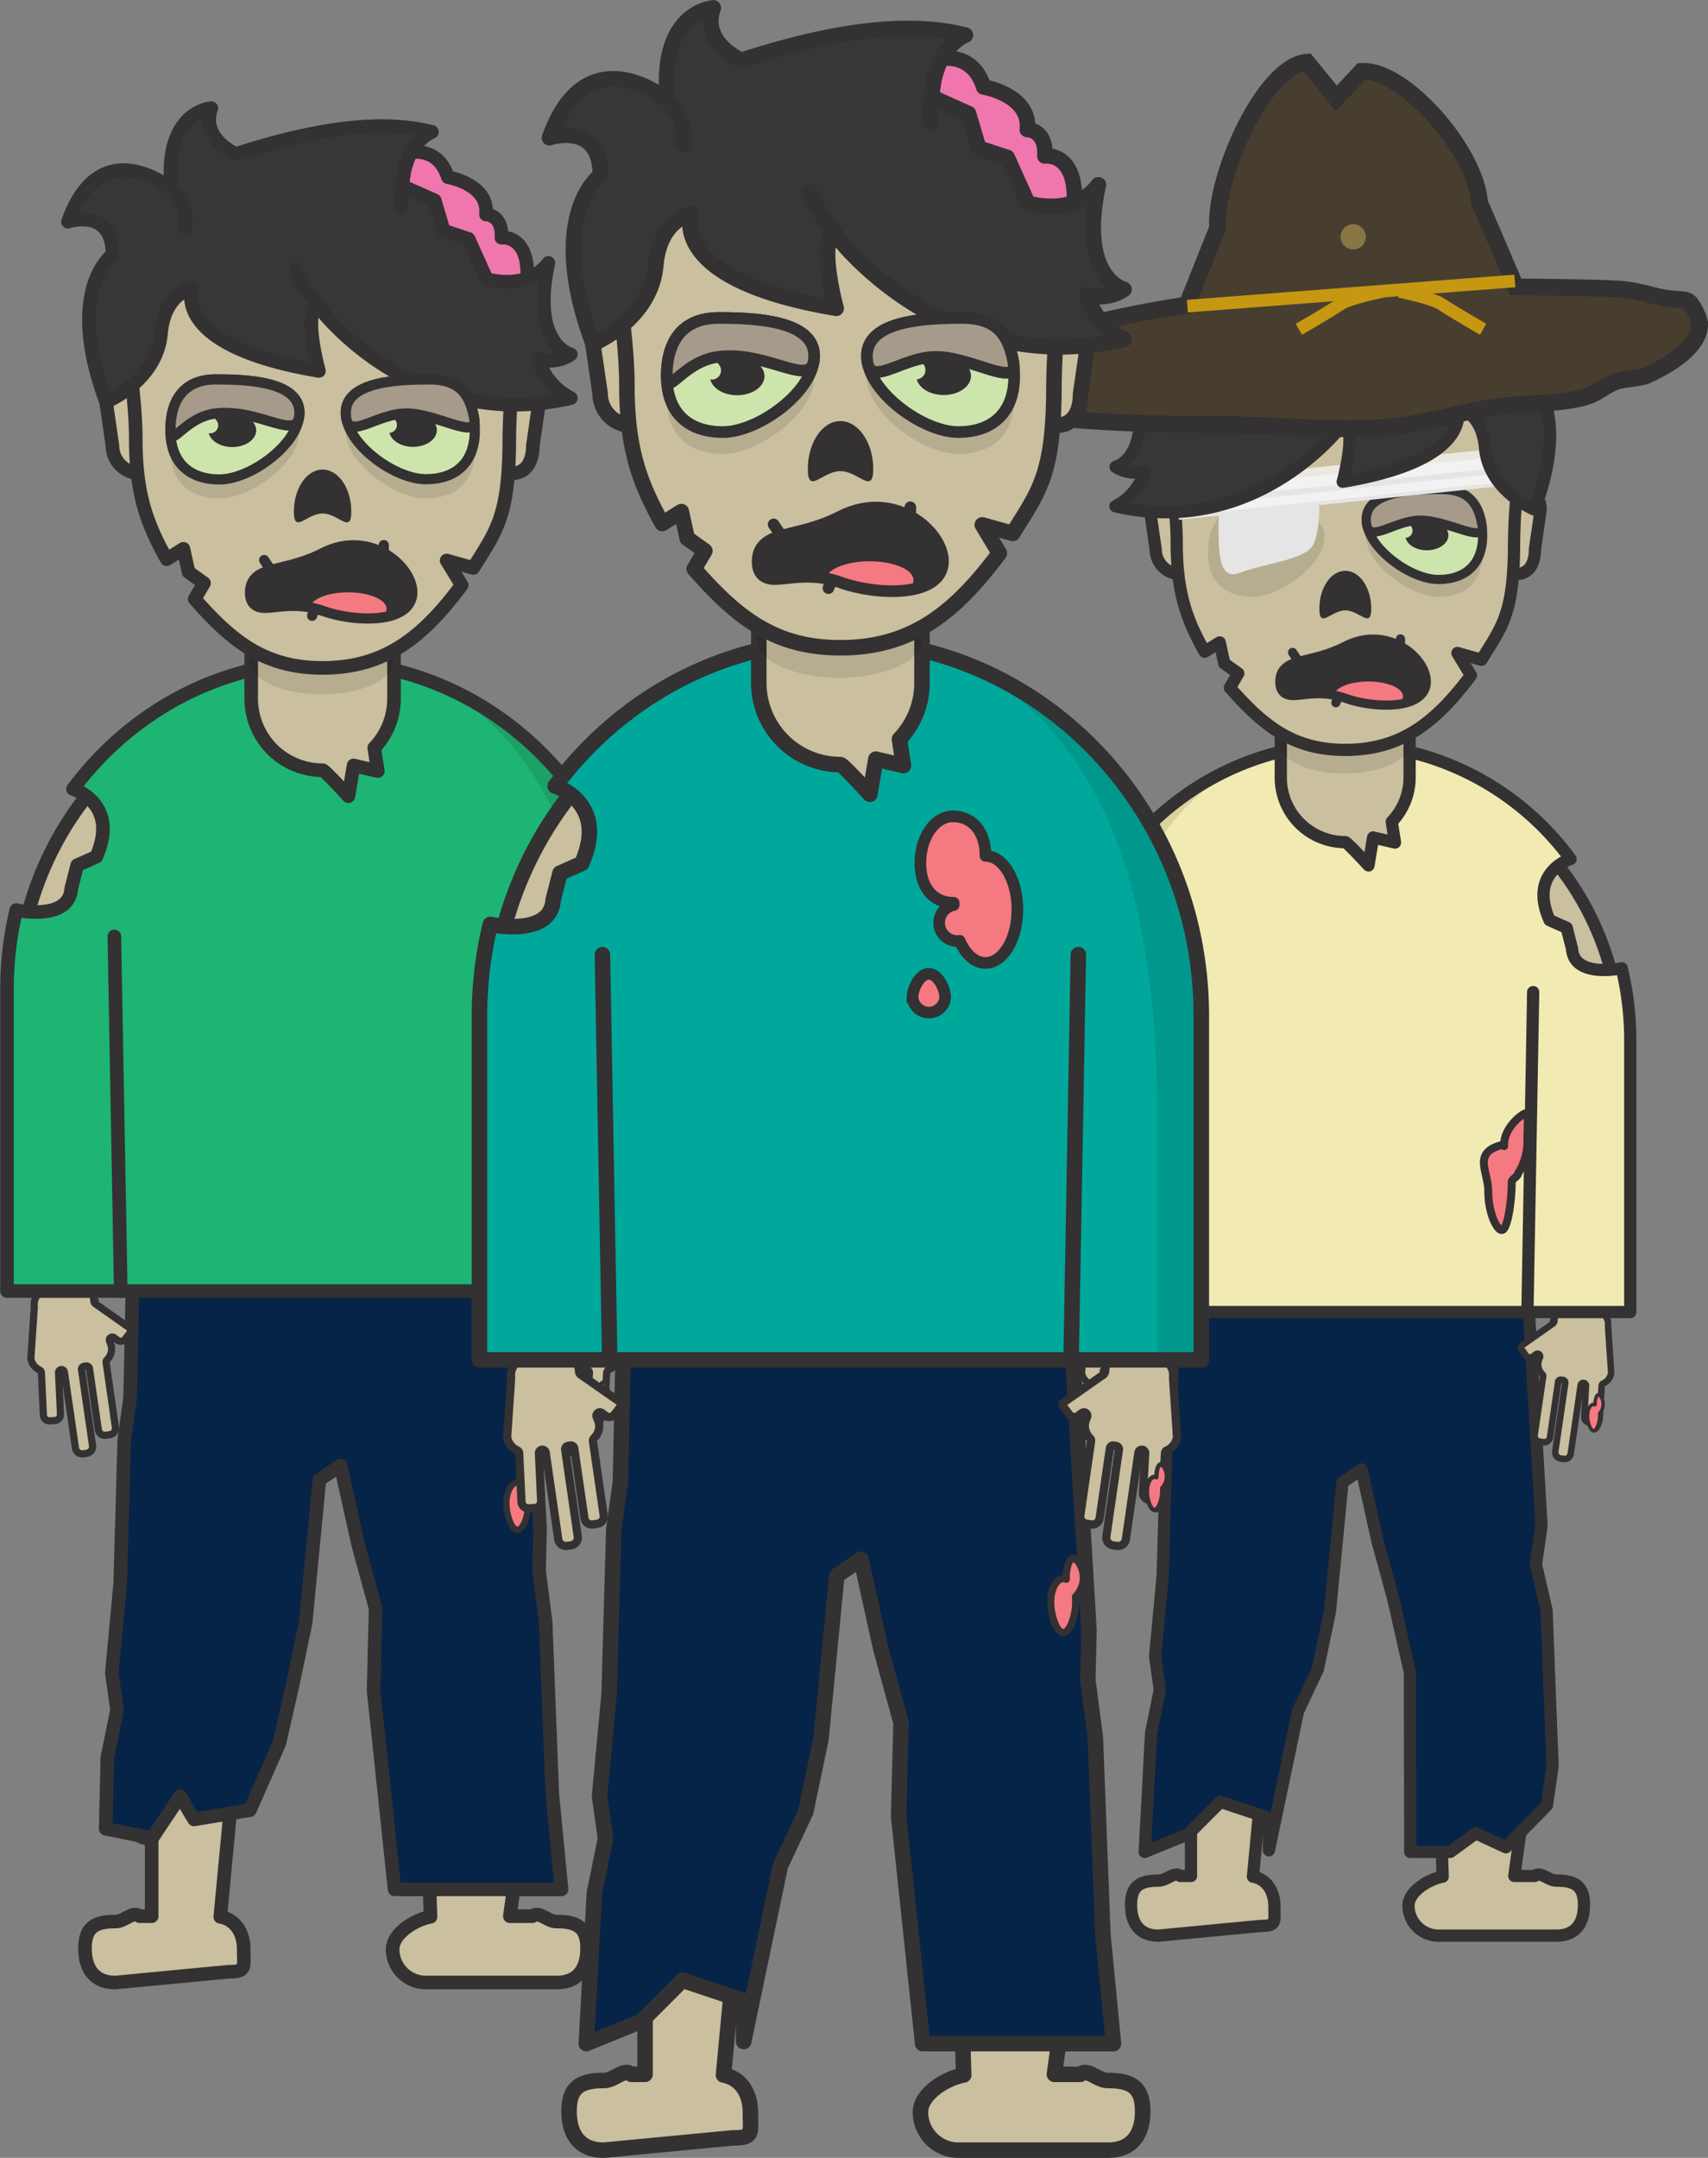 <svg xmlns="http://www.w3.org/2000/svg" xmlns:xlink="http://www.w3.org/1999/xlink" viewBox="0 0 367.13 463.58"><rect x="0" y="0" width="367.13" height="463.58" fill="#808080" stroke="none"/><defs><style>.cls-1,.cls-13,.cls-19,.cls-20,.cls-31,.cls-32,.cls-36,.cls-38,.cls-39,.cls-50,.cls-56,.cls-57,.cls-61,.cls-65,.cls-66,.cls-7,.cls-8{fill:none;}.cls-2{isolation:isolate;}.cls-10,.cls-14,.cls-27,.cls-3,.cls-30,.cls-34,.cls-52,.cls-55,.cls-59,.cls-6{fill:#cabf9e;}.cls-10,.cls-13,.cls-16,.cls-17,.cls-19,.cls-20,.cls-21,.cls-24,.cls-25,.cls-26,.cls-27,.cls-28,.cls-29,.cls-3,.cls-30,.cls-32,.cls-33,.cls-34,.cls-36,.cls-37,.cls-38,.cls-39,.cls-4,.cls-40,.cls-42,.cls-46,.cls-47,.cls-48,.cls-49,.cls-5,.cls-52,.cls-53,.cls-54,.cls-55,.cls-57,.cls-58,.cls-59,.cls-6,.cls-61,.cls-62,.cls-63,.cls-64,.cls-65,.cls-66,.cls-67,.cls-69,.cls-70,.cls-71,.cls-72,.cls-8,.cls-9{stroke:#333132;}.cls-17,.cls-19,.cls-20,.cls-25,.cls-26,.cls-27,.cls-28,.cls-3,.cls-30,.cls-31,.cls-32,.cls-33,.cls-38,.cls-39,.cls-4,.cls-46,.cls-47,.cls-48,.cls-52,.cls-53,.cls-55,.cls-56,.cls-57,.cls-58,.cls-6,.cls-62,.cls-64,.cls-65,.cls-66,.cls-7,.cls-71,.cls-72,.cls-8,.cls-9{stroke-linecap:round;}.cls-13,.cls-17,.cls-25,.cls-26,.cls-27,.cls-28,.cls-29,.cls-3,.cls-30,.cls-31,.cls-32,.cls-33,.cls-36,.cls-4,.cls-46,.cls-47,.cls-48,.cls-5,.cls-52,.cls-53,.cls-54,.cls-55,.cls-56,.cls-57,.cls-58,.cls-6,.cls-61,.cls-62,.cls-64,.cls-7,.cls-71,.cls-72,.cls-8,.cls-9{stroke-linejoin:round;}.cls-10,.cls-13,.cls-17,.cls-19,.cls-3,.cls-4,.cls-7,.cls-8,.cls-9{stroke-width:2.92px;}.cls-28,.cls-4,.cls-53{fill:#062447;}.cls-29,.cls-5,.cls-54{fill:#fff;}.cls-5{stroke-width:0.58px;}.cls-6{stroke-width:1.54px;}.cls-31,.cls-56,.cls-7{stroke:#333;}.cls-33,.cls-58,.cls-9{fill:#ef77ae;}.cls-10,.cls-16,.cls-19,.cls-20,.cls-21,.cls-24,.cls-34,.cls-37,.cls-38,.cls-39,.cls-40,.cls-42,.cls-49,.cls-50,.cls-59,.cls-63,.cls-65,.cls-66,.cls-67,.cls-69,.cls-70{stroke-miterlimit:10;}.cls-11{fill:#1eb473;}.cls-12,.cls-15{opacity:0.1;}.cls-15{mix-blend-mode:multiply;}.cls-16,.cls-37,.cls-63{fill:#cee4ad;}.cls-16,.cls-20,.cls-24{stroke-width:2.19px;}.cls-17,.cls-46,.cls-64{fill:#373737;}.cls-18,.cls-21,.cls-40,.cls-67{fill:#333132;}.cls-21{stroke-width:4.38px;}.cls-22{clip-path:url(#clip-path);}.cls-23,.cls-25,.cls-26,.cls-47,.cls-48,.cls-62,.cls-70,.cls-71,.cls-72{fill:#f57981;}.cls-24,.cls-42,.cls-69{fill:#a69a8b;}.cls-25{stroke-width:1.34px;}.cls-26{stroke-width:0.82px;}.cls-27,.cls-28,.cls-31,.cls-32,.cls-33,.cls-34,.cls-36,.cls-38,.cls-46{stroke-width:2.63px;}.cls-29{stroke-width:0.52px;}.cls-30{stroke-width:1.39px;}.cls-35{fill:#f2eab3;}.cls-37,.cls-39,.cls-42{stroke-width:1.97px;}.cls-40{stroke-width:3.95px;}.cls-41{clip-path:url(#clip-path-2);}.cls-43{fill:#e5e5e5;}.cls-44{fill:#f2f2f2;}.cls-45{fill:#f7f7f7;opacity:0.74;}.cls-47{stroke-width:0.74px;}.cls-48{stroke-width:1.7px;}.cls-49{fill:#473e30;stroke-width:3.61px;}.cls-50{stroke:#c69710;stroke-width:2.71px;}.cls-51{fill:#897645;}.cls-52,.cls-53,.cls-56,.cls-57,.cls-58,.cls-59,.cls-61,.cls-64,.cls-65{stroke-width:3.33px;}.cls-54{stroke-width:0.66px;}.cls-55{stroke-width:1.76px;}.cls-60{fill:#00a89c;}.cls-62,.cls-63,.cls-66,.cls-69,.cls-70{stroke-width:2.5px;}.cls-67{stroke-width:5px;}.cls-68{clip-path:url(#clip-path-3);}.cls-71{stroke-width:1.53px;}.cls-72{stroke-width:0.94px;}</style><clipPath id="clip-path"><path class="cls-1" d="M87.54,127.28c0,5.45-11.12,5.31-17.71,2.95-9.21-3.28-15,1.94-15-2.95s6.52-3.14,15-7.48C79.18,115,87.54,122.39,87.54,127.28Z"/></clipPath><clipPath id="clip-path-2"><path class="cls-1" d="M305.59,146.45c0,4.91-10,4.78-16,2.66-8.31-3-13.5,1.75-13.5-2.66s5.89-2.84,13.5-6.75C298,135.37,305.59,142,305.59,146.45Z"/></clipPath><clipPath id="clip-path-3"><path class="cls-1" d="M201.45,120.62c0,6.22-12.71,6.06-20.24,3.37-10.53-3.75-17.11,2.22-17.11-3.37s7.46-3.6,17.11-8.55C191.89,106.59,201.45,115,201.45,120.62Z"/></clipPath></defs><title>interns</title><g class="cls-2"><g id="Layer_2" data-name="Layer 2"><g id="Layer_1-2" data-name="Layer 1"><path class="cls-3" d="M47.35,411.79l6.92-73.13H32.6v46.17a5.1,5.1,0,1,0,0,10.19v16.64H30c-1.41-1.19-3.2,1.15-5.18,1.15-4.46,0-6.55,1.31-6.55,5.78s2.09,7.32,6.55,7.32l24.28-2.31c3.92,0,3.28-.9,3.28-4.82C52.41,415.31,50.65,412.4,47.35,411.79Z"/><path class="cls-3" d="M92.53,411.79l-2.3-73.13H111.9v46.17a5.1,5.1,0,0,1,0,10.19l-2.31,16.64h4.87c1.41-1.19,3.2,1.15,5.18,1.15,4.47,0,6.55,1.31,6.55,5.78s-2.08,7.32-6.55,7.32H91.52a7.14,7.14,0,0,1-7.12-7.13C84.4,415.31,89.23,412.4,92.53,411.79Z"/><polygon class="cls-4" points="28.48 276.4 27.97 300.27 26.71 309.36 25.84 340.15 24.04 359.39 25.16 367.34 23.07 377.6 22.72 392.88 32.72 394.88 38.72 385.88 41.72 390.88 53.72 388.88 60.06 374.47 62.82 362.34 65.69 348.64 68.66 317.9 73.21 314.83 76.99 331.86 80.74 345.58 80.3 363.17 84.81 405.9 120.7 405.9 118.72 385.45 117.28 348.37 115.87 337.48 116.09 328.21 113.01 276.4 28.48 276.4"/><path class="cls-5" d="M129.11,240.33V217c2.4-.19,4.26-1.44,4.26-3s-2.18-3-4.87-3a7.15,7.15,0,0,0-2.43.42,7.15,7.15,0,0,0-2.43-.42c-2.69,0-4.87,1.34-4.87,3s1.86,2.77,4.26,3v23.3c-2.4.19-4.26,1.43-4.26,3h0v0c0,1.53,1.86,2.77,4.26,3v19.56c-2.4.18-4.26,1.43-4.26,3s2.18,3,4.87,3a7.41,7.41,0,0,0,2.43-.41,7.41,7.41,0,0,0,2.43.41c2.69,0,4.87-1.34,4.87-3s-1.86-2.78-4.26-3V246.28c2.4-.19,4.26-1.43,4.26-3v0h0C133.37,241.76,131.51,240.52,129.11,240.33Z"/><path class="cls-6" d="M27.94,285.34l-7.52-5.29c-.25-.18.17-.82,0-.57l-.22.21-.1-.81a3.34,3.34,0,0,0-3.76-2.8l-6.16.89a3.33,3.33,0,0,0-2.8,3.76l-.74,11a1,1,0,0,0,0,.17,3.3,3.3,0,0,0,1.9,2.44.65.65,0,0,1,.36.56L9.32,304a1.32,1.32,0,0,0,1.37,1.25l1.09-.06A1.31,1.31,0,0,0,13,303.85l-.42-8.94a.64.64,0,0,1,.55-.67h0a.64.64,0,0,1,.72.55l2.37,16.31a1.47,1.47,0,0,0,1.65,1.24l.78-.12a1.46,1.46,0,0,0,1.24-1.65l-2.37-16.31a.64.64,0,0,1,.54-.73l.44-.07a.65.65,0,0,1,.73.55l1.91,13.16a1.4,1.4,0,0,0,1.58,1.18l.91-.13a1.4,1.4,0,0,0,1.18-1.58l-2-13.94a.65.65,0,0,1,.2-.57,3.28,3.28,0,0,0,.95-2.72.59.59,0,0,0,0-.17l-.41-1.11a.64.64,0,0,1,1-.74l.69.52a1.21,1.21,0,0,0,1.68-.23l1.17-1.56A.55.55,0,0,0,27.94,285.34Z"/><path class="cls-6" d="M111.37,285.34l7.52-5.29c.25-.18-.17-.82,0-.57l.21.21.11-.81a3.32,3.32,0,0,1,3.75-2.8l6.16.89a3.33,3.33,0,0,1,2.8,3.76l.74,11a.5.5,0,0,1,0,.17,3.3,3.3,0,0,1-1.9,2.44.67.67,0,0,0-.36.56l-.42,7.56c0,.71-.65,2.81-1.37,2.78l-1.09-1.59a1.31,1.31,0,0,1-1.24-1.37l.42-7.4a.66.66,0,0,0-.55-.67h0a.65.65,0,0,0-.73.55l-2.37,16.31a1.46,1.46,0,0,1-1.65,1.24l-.78-.12a1.46,1.46,0,0,1-1.24-1.65l2.37-16.31a.64.64,0,0,0-.54-.73l-.44-.07a.65.65,0,0,0-.73.55l-1.91,13.16a1.4,1.4,0,0,1-1.58,1.18l-.91-.13a1.4,1.4,0,0,1-1.18-1.58l2-13.94a.68.68,0,0,0-.21-.57,3.28,3.28,0,0,1-1-2.72.59.59,0,0,1,0-.17l.41-1.11a.64.64,0,0,0-1-.74l-.69.52a1.19,1.19,0,0,1-1.67-.23l-1.18-1.56A.56.56,0,0,1,111.37,285.34Z"/><line class="cls-7" x1="130.12" y1="254.26" x2="130.12" y2="217.3"/><line class="cls-8" x1="8.1" y1="246.07" x2="9.11" y2="206.67"/><path class="cls-9" d="M26.75,78.37S17.55,71.31,25.29,61c0,0-2.41-12.32,7.7-13,0,0,2-12,12.1-9.27,0,0,2.63-6.47,8.68-3.12a5.22,5.22,0,0,1,7-3s5.66-4.1,9.82-.3c0,0,5.69-5.95,14.17,1.17,0,0,8.88-3.8,11.51,4.59,0,0,8.87,1.46,8.19,8,0,0,3.61,0,3.32,5,0,0,5.56-.74,5.56,7.8,0,0,5.53,2.38,1.89,11.69,0,0,4,14.74-8.82,16.4,0,0-5.17,14.92-19.5,8.19,0,0-7.81,12.88-21.17,3.91a12.1,12.1,0,0,1-12.29-5.27s-12.09,4.09-15.11-6C38.36,87.83,25.29,92.41,26.75,78.37Z"/><path class="cls-10" d="M28.7,101.68h1.37a5.93,5.93,0,0,1-5.9-5.91L22.8,86.33a5.92,5.92,0,0,1,5.9-5.9h0a5.92,5.92,0,0,1,5.91,5.9v9.44A5.93,5.93,0,0,1,28.7,101.68Z"/><path class="cls-10" d="M110,101.68h-1.37c-3.25,0-4.53-2.66-4.53-5.91V86.33a5.91,5.91,0,0,1,5.9-5.9h0a5.92,5.92,0,0,1,5.9,5.9l-1.37,9.44C114.51,99,113.22,101.68,110,101.68Z"/><path class="cls-10" d="M69.34,146.09c-36.24,0-65.62,30.53-65.62,68.19v40H135v-40C135,176.62,105.58,146.09,69.34,146.09Z"/><path class="cls-11" d="M69.34,142.15c-21.83,0-41.24,10.72-53.65,27.36,0,0,10.09,3,5,14.55,0,0-4.09,1.83-4.09,1.81l-1.28,5C14.85,198,3.5,195.51,3.5,195.51a73,73,0,0,0-2,17.18v64.67H137.22V212.69C137.22,173.73,106.83,142.15,69.34,142.15Z"/><path class="cls-12" d="M94.52,147.19c20.54,12.12,34.4,35.05,34.4,84.41v45.71l8.3.05V212.69C137.22,183,119.54,157.58,94.52,147.19Z"/><path class="cls-13" d="M69.34,142.15c-21.83,0-41.24,10.72-53.65,27.36,0,0,10.09,3,5,14.55,0,0-4.09,1.83-4.09,1.81l-1.28,5C14.85,198,3.5,195.51,3.5,195.51a73,73,0,0,0-2,17.18v64.67H137.22V212.69C137.22,173.73,106.83,142.15,69.34,142.15Z"/><path class="cls-14" d="M84.69,124.54H54v25.58a15.35,15.35,0,0,0,15.35,15.35c.46,0,5.54,5.58,5.54,5.58L76,164.44l5.21,1.22-.77-5a15.25,15.25,0,0,0,4.25-10.58Z"/><path class="cls-8" d="M84.69,124.54H54v25.58a15.35,15.35,0,0,0,15.35,15.35c.46,0,5.54,5.58,5.54,5.58L76,164.44l5.21,1.22-.77-5a15.25,15.25,0,0,0,4.25-10.58Z"/><ellipse class="cls-15" cx="69.14" cy="141.96" rx="15.54" ry="7.19"/><path class="cls-3" d="M25.07,60.88S29.18,82,29.18,94.14s2.44,18.46,6.65,26l3.59-2.24,1.11,5,3.32,2.38-2,3.39c8,9.14,15.11,14.82,27.49,14.82,13.67,0,21.78-6.92,29.9-17.78L96,120.41l5.73,1.61c4.88-7.93,7.74-10.94,7.74-27.88a155.09,155.09,0,0,1,4.11-33.26Z"/><line class="cls-8" x1="25.96" y1="277.36" x2="24.58" y2="201.18"/><line class="cls-8" x1="112.73" y1="277.36" x2="114.1" y2="201.18"/><path class="cls-15" d="M74.33,92.75c0,6.7,10.46,14.32,17.16,14.32s10.57-3.8,10.57-10.5S99,85.62,92.29,85.62,74.33,86.05,74.33,92.75Z"/><path class="cls-16" d="M74.33,88.64c0,6.7,10.46,14.31,17.16,14.31s10.57-3.79,10.57-10.49S99,81.51,92.29,81.51,74.33,81.94,74.33,88.64Z"/><path class="cls-17" d="M122.7,76.14s-8.63-2-4.83-19.67c-4.73,6.19-13.29,3.45-13.29,3.45l-3.85-8.59-5.36-1.78-1.92-6.49L86.56,40c.13-5.7,2.83-10.11,6.29-11.66-10.55-2.69-24.36-1-42.16,4.73,0,0-7.67-3.35-5.26-9.84,0,0-10.28.58-8.61,17.31,0,0-15.18-12.65-22.21,7.09,0,0,9.57-3.15,9.57,7.08,0,0-10.41,7.35-1.38,31.65,0,0,10.9-4.46,11.81-14.7C35.37,62.92,41.3,62,41.3,62S36.43,74.34,68.55,79.69c0,0-3.38-12.23-.37-14.24-.33,0,20.39,28,54.52,20.07a13.82,13.82,0,0,1-7-8.41A8.08,8.08,0,0,0,122.7,76.14Z"/><path class="cls-18" d="M75.51,109.88c0,5-2.76.43-6.17.43s-6.17,4.53-6.17-.43,2.76-9,6.17-9S75.51,104.91,75.51,109.88Z"/><path class="cls-19" d="M39.83,48.79s.88-3.77-3-8.28"/><path class="cls-19" d="M86.26,44.65s-.09-6.85,1.28-10.07"/><path class="cls-19" d="M63.51,57.77s1.71,4.64,7.7,11.35"/><line class="cls-20" x1="67.09" y1="132.29" x2="68.46" y2="128.86"/><path class="cls-21" d="M87.54,127.28c0,5.45-11.12,5.31-17.71,2.95-9.21-3.28-15,1.94-15-2.95s6.52-3.14,15-7.48C79.18,115,87.54,122.39,87.54,127.28Z"/><g class="cls-22"><ellipse class="cls-23" cx="74.83" cy="130.79" rx="8.26" ry="3.54"/></g><path class="cls-15" d="M64.36,92.75c0,6.7-10.46,14.32-17.16,14.32s-10.57-3.8-10.57-10.5S39.7,85.62,46.4,85.62,64.36,86.05,64.36,92.75Z"/><path class="cls-16" d="M64.36,88.64C64.36,95.34,53.9,103,47.2,103S36.63,99.16,36.63,92.46,39.7,81.51,46.4,81.51,64.36,81.94,64.36,88.64Z"/><path class="cls-18" d="M88.76,88.83a6.2,6.2,0,0,0-3.9,1.27A1.73,1.73,0,0,1,83.71,93c.43,1.68,2.52,3,5.05,3,2.84,0,5.14-1.61,5.14-3.59S91.6,88.83,88.76,88.83Z"/><path class="cls-24" d="M74.33,88.64c0,6.7,6.26.19,13,.19s15.49,5.94,14.6,1.07-2.9-8.39-9.6-8.39S74.33,81.94,74.33,88.64Z"/><path class="cls-18" d="M49.93,88.83A6.24,6.24,0,0,0,46.2,90a1.72,1.72,0,0,1,.7,1.36,1.74,1.74,0,0,1-1.75,1.74,1.4,1.4,0,0,1-.28-.06c.41,1.7,2.51,3,5.06,3,2.84,0,5.14-1.61,5.14-3.59S52.77,88.83,49.93,88.83Z"/><path class="cls-24" d="M64.36,88.64c0,6.7-8.38-1-18.1.19-6.64.85-9.63,7.74-9.63,3.63,0-6.7,3.07-10.95,9.77-10.95S64.36,81.94,64.36,88.64Z"/><line class="cls-20" x1="58.15" y1="122.37" x2="56.78" y2="120.32"/><line class="cls-20" x1="82.49" y1="119.15" x2="82.49" y2="117.1"/><path class="cls-25" d="M115,318.41c0-2.05-1.16-3.71-1.89-3.71s-1.33,1.66-1.33,3.71a1.48,1.48,0,0,0,0,.21,1.39,1.39,0,0,0-.56-.13c-1.3,0-2.36,2-2.36,4.42s1.06,5.75,2.36,5.75,2.35-3.31,2.35-5.75c0-.34,0-.66-.06-1A5.22,5.22,0,0,0,115,318.41Z"/><path class="cls-26" d="M130.76,299.3c0-1.26-.72-2.28-1.17-2.28s-.81,1-.81,2.28v.14a.81.81,0,0,0-.34-.08c-.8,0-1.45,1.21-1.45,2.71s.65,3.54,1.45,3.54,1.44-2,1.44-3.54a5.74,5.74,0,0,0,0-.6A3.26,3.26,0,0,0,130.76,299.3Z"/><path class="cls-27" d="M269.32,403.17l6.25-66H256v41.66a4.6,4.6,0,0,0,0,9.19v15H253.7c-1.27-1.07-2.89,1-4.67,1-4,0-5.91,1.18-5.91,5.21s1.88,6.61,5.91,6.61l21.9-2.08c3.54,0,3-.82,3-4.35C273.89,406.34,272.31,403.72,269.32,403.17Z"/><path class="cls-27" d="M310.1,403.17l-2.08-66h19.55v41.66a4.6,4.6,0,0,1,0,9.19l-2.08,15h4.39c1.27-1.07,2.89,1,4.68,1,4,0,5.91,1.18,5.91,5.21s-1.89,6.61-5.91,6.61H309.18a6.46,6.46,0,0,1-6.43-6.43C302.75,406.34,307.11,403.72,310.1,403.17Z"/><polygon class="cls-28" points="252.29 281 251.84 302.54 250.71 310.74 249.91 338.53 248.29 355.89 249.3 363.06 247.42 372.32 246.05 397.86 255.41 394.04 262.35 387.11 272.75 390.57 272.75 397.51 278.99 367.69 283.29 358.55 285.87 346.19 288.56 318.45 292.66 315.68 296.07 331.04 299.46 343.42 303.05 359.29 303.13 397.86 311.72 397.86 317.22 393.86 323.67 396.86 332.51 387.86 333.72 379.4 332.43 345.95 330.15 336.12 331.35 327.76 328.58 281 252.29 281"/><path class="cls-29" d="M343.1,248.45v-21c2.16-.17,3.84-1.3,3.84-2.67s-2-2.71-4.39-2.71a6.32,6.32,0,0,0-2.19.38,6.34,6.34,0,0,0-2.2-.38c-2.42,0-4.39,1.21-4.39,2.71s1.68,2.5,3.84,2.67v21c-2.16.17-3.84,1.3-3.84,2.67v0h0c0,1.38,1.68,2.5,3.84,2.67v17.65c-2.16.17-3.84,1.29-3.84,2.67s2,2.7,4.39,2.7a6.59,6.59,0,0,0,2.2-.37,6.57,6.57,0,0,0,2.19.37c2.43,0,4.39-1.21,4.39-2.7s-1.68-2.5-3.84-2.67V253.82c2.16-.17,3.84-1.29,3.84-2.67h0v0C346.94,249.75,345.26,248.62,343.1,248.45Z"/><path class="cls-30" d="M251.81,289.07,245,284.3c-.22-.17.16-.74,0-.52l-.19.19-.1-.73a3,3,0,0,0-3.38-2.53l-5.56.81a3,3,0,0,0-2.53,3.39l-.67,9.95a.92.92,0,0,0,0,.16,3,3,0,0,0,1.71,2.2.56.56,0,0,1,.33.5l.38,8.21a1.19,1.19,0,0,0,1.23,1.12l1-.05a1.17,1.17,0,0,0,1.12-1.23L238,297.7a.59.59,0,0,1,.5-.6h0a.59.59,0,0,1,.66.49l2.13,14.72a1.33,1.33,0,0,0,1.5,1.12l.7-.1a1.32,1.32,0,0,0,1.11-1.5l-2.13-14.72a.57.57,0,0,1,.49-.65l.39-.06a.58.58,0,0,1,.66.49l1.72,11.88a1.26,1.26,0,0,0,1.43,1.06l.82-.12a1.26,1.26,0,0,0,1.06-1.42l-1.82-12.58a.57.57,0,0,1,.18-.51,3,3,0,0,0,.86-2.45.42.42,0,0,0,0-.16l-.37-1a.58.58,0,0,1,.89-.66l.63.47a1.08,1.08,0,0,0,1.51-.21l1.06-1.41A.5.5,0,0,0,251.81,289.07Z"/><path class="cls-30" d="M327.09,289.07l6.79-4.77c.22-.17-.15-.74,0-.52l.2.19.09-.73a3,3,0,0,1,3.39-2.53l5.55.81a3,3,0,0,1,2.53,3.39l.67,9.95a.85.85,0,0,1,0,.16,3,3,0,0,1-1.72,2.2.57.57,0,0,0-.32.5l-.39,6.82c0,.65-.58,2.54-1.23,2.51l-1-1.44a1.18,1.18,0,0,1-1.12-1.23l.38-6.68a.59.59,0,0,0-.5-.6h0a.58.58,0,0,0-.65.49l-2.14,14.72a1.32,1.32,0,0,1-1.49,1.12l-.7-.1a1.33,1.33,0,0,1-1.12-1.5l2.14-14.72a.58.58,0,0,0-.49-.65l-.4-.06a.57.57,0,0,0-.65.49l-1.73,11.88a1.26,1.26,0,0,1-1.42,1.06l-.83-.12a1.26,1.26,0,0,1-1.06-1.42l1.83-12.58a.58.58,0,0,0-.19-.51,3,3,0,0,1-.86-2.45.75.75,0,0,1,0-.16l.37-1a.58.58,0,0,0-.89-.66l-.62.47a1.09,1.09,0,0,1-1.52-.21L327,289.77A.51.51,0,0,1,327.09,289.07Z"/><line class="cls-31" x1="234.33" y1="261.02" x2="234.33" y2="227.68"/><line class="cls-32" x1="233.91" y1="253.64" x2="234.82" y2="218.08"/><path class="cls-33" d="M250.74,102.31s-8.3-6.36-1.32-15.66c0,0-2.17-11.12,7-11.71,0,0,1.79-10.79,10.91-8.36,0,0,2.38-5.84,7.83-2.82A4.73,4.73,0,0,1,281.45,61s5.11-3.7,8.86-.27c0,0,5.13-5.37,12.79,1.06,0,0,8-3.43,10.39,4.13,0,0,8,1.33,7.39,7.22,0,0,3.25,0,3,4.49,0,0,5-.67,5,7,0,0,5,2.14,1.7,10.54,0,0,3.58,13.31-7.95,14.81,0,0-4.67,13.46-17.6,7.39,0,0-7,11.61-19.1,3.52a10.92,10.92,0,0,1-11.09-4.75s-10.91,3.69-13.64-5.37C261.21,110.85,249.42,115,250.74,102.31Z"/><path class="cls-34" d="M252.5,123.34h1.24a5.35,5.35,0,0,1-5.33-5.32l-1.24-8.53a5.34,5.34,0,0,1,5.33-5.32h0a5.34,5.34,0,0,1,5.33,5.32V118A5.35,5.35,0,0,1,252.5,123.34Z"/><path class="cls-34" d="M325.84,123.34H324.6c-2.93,0-4.09-2.4-4.09-5.32v-8.53a5.34,5.34,0,0,1,5.33-5.32h0a5.33,5.33,0,0,1,5.32,5.32L329.93,118C329.93,120.94,328.77,123.34,325.84,123.34Z"/><path class="cls-34" d="M289.17,163.42c32.7,0,59.21,27.54,59.21,61.53v36.12H230V225C230,191,256.47,163.42,289.17,163.42Z"/><path class="cls-35" d="M289.17,159.87a60.34,60.34,0,0,1,48.41,24.68s-9.11,2.75-4.51,13.13l3.68,1.64s1.16,4.53,1.16,4.53c.43,6.39,10.67,4.16,10.67,4.16a66,66,0,0,1,1.84,15.51v58.35H227.92V223.52C227.92,188.36,255.34,159.87,289.17,159.87Z"/><path class="cls-12" d="M266.45,164.41c-18.53,10.94-31,31.63-31,76.17v41.25l-7.49,0V223.52C227.92,196.71,243.87,173.79,266.45,164.41Z"/><path class="cls-36" d="M289.17,159.87a60.34,60.34,0,0,1,48.41,24.68s-9.11,2.75-4.51,13.13l3.68,1.64s1.16,4.53,1.16,4.53c.43,6.39,10.67,4.16,10.67,4.16a66,66,0,0,1,1.84,15.51v58.35H227.92V223.52C227.92,188.36,255.34,159.87,289.17,159.87Z"/><path class="cls-14" d="M303,144h-27.7v23.08a13.85,13.85,0,0,0,13.85,13.84c.41,0,5,5,5,5l1-6,4.7,1.09-.69-4.47a13.81,13.81,0,0,0,3.83-9.54Z"/><path class="cls-32" d="M303,144h-27.7v23.08a13.85,13.85,0,0,0,13.85,13.84c.41,0,5,5,5,5l1-6,4.7,1.09-.69-4.47a13.81,13.81,0,0,0,3.83-9.54Z"/><ellipse class="cls-15" cx="288.99" cy="159.69" rx="14.03" ry="6.49"/><path class="cls-27" d="M249.22,86.53s3.71,19.07,3.71,30,2.2,16.66,6,23.48l3.24-2,1,4.52,3,2.14-1.81,3.06C271.61,156,278,161.1,289.17,161.1c12.33,0,19.65-6.24,27-16l-2.9-4.81,5.17,1.45c4.4-7.16,7-9.87,7-25.16a139.57,139.57,0,0,1,3.72-30Z"/><line class="cls-32" x1="328.32" y1="281.87" x2="329.55" y2="213.13"/><line class="cls-32" x1="250.02" y1="281.87" x2="248.78" y2="213.13"/><path class="cls-15" d="M293.67,115.29c0,6,9.44,12.92,15.48,12.92s9.54-3.43,9.54-9.47-2.77-9.88-8.81-9.88S293.67,109.25,293.67,115.29Z"/><path class="cls-37" d="M293.67,111.58c0,6,9.44,12.91,15.48,12.91s9.54-3.42,9.54-9.47-2.77-9.88-8.81-9.88S293.67,105.53,293.67,111.58Z"/><path class="cls-18" d="M294.74,130.74c0,4.49-2.5.39-5.57.39s-5.57,4.1-5.57-.39,2.49-8.11,5.57-8.11S294.74,126.26,294.74,130.74Z"/><path class="cls-38" d="M262.54,75.62s.79-3.4-2.71-7.47"/><path class="cls-38" d="M304.44,71.89s-.09-6.18,1.15-9.09"/><path class="cls-38" d="M283.91,83.73s1.54,4.18,6.94,10.24"/><line class="cls-39" x1="287.14" y1="150.97" x2="288.38" y2="147.87"/><path class="cls-40" d="M305.59,146.45c0,4.91-10,4.78-16,2.66-8.31-3-13.5,1.75-13.5-2.66s5.89-2.84,13.5-6.75C298,135.37,305.59,142,305.59,146.45Z"/><g class="cls-41"><ellipse class="cls-23" cx="294.12" cy="149.61" rx="7.46" ry="3.2"/></g><path class="cls-15" d="M284.67,115.29c0,6-9.43,12.92-15.48,12.92s-9.54-3.43-9.54-9.47,2.77-9.88,8.82-9.88S284.67,109.25,284.67,115.29Z"/><path class="cls-18" d="M306.69,111.75a5.56,5.56,0,0,0-3.52,1.15,1.54,1.54,0,0,1,.45,1.09,1.57,1.57,0,0,1-1.49,1.56c.39,1.51,2.28,2.67,4.56,2.67,2.56,0,4.64-1.45,4.64-3.24S309.25,111.75,306.69,111.75Z"/><path class="cls-42" d="M293.67,111.58c0,6,5.65.17,11.7.17s14,5.37,13.17,1-2.62-7.58-8.66-7.58S293.67,105.53,293.67,111.58Z"/><path class="cls-18" d="M271.65,111.75a5.69,5.69,0,0,0-3.37,1,1.52,1.52,0,0,1,.64,1.22,1.58,1.58,0,0,1-1.58,1.58,1,1,0,0,1-.25-.06c.36,1.54,2.26,2.71,4.56,2.71,2.56,0,4.64-1.45,4.64-3.24S274.21,111.75,271.65,111.75Z"/><line class="cls-39" x1="279.07" y1="142.02" x2="277.83" y2="140.16"/><line class="cls-39" x1="301.03" y1="139.11" x2="301.03" y2="137.26"/><path class="cls-43" d="M283.58,109.29c0,2-.33,6.73-1.74,8.37-2.34,2.72-10.83,3.61-15.34,5.41-4.85,1.94-4.57-5.56-4.57-10.79s2.39-8.56,7.62-8.56S283.58,104.06,283.58,109.29Z"/><rect class="cls-43" x="252.88" y="101.65" width="71.1" height="6.34" transform="translate(-9.33 30.52) rotate(-5.96)"/><polygon class="cls-44" points="323.89 101.54 253.17 108.92 253.56 110.82 324.27 103.44 323.89 101.54"/><rect class="cls-45" x="252.77" y="99.85" width="71.1" height="4.15" transform="translate(-9.03 30.5) rotate(-5.96)"/><path class="cls-46" d="M239.79,100.3s7.78-1.85,4.35-17.74c4.27,5.58,12,3.1,12,3.1l3.47-7.75,4.85-1.6,1.73-5.86,6.22-2.78c-.13-5.15-2.56-9.13-5.68-10.53,9.51-2.42,22-.93,38,4.27,0,0,6.92-3,4.74-8.88,0,0,9.28.53,7.77,15.62,0,0,13.7-11.41,20,6.4,0,0-8.63-2.85-8.63,6.39,0,0,9.4,6.63,1.25,28.55,0,0-9.84-4-10.66-13.26-.69-7.86-6-8.73-6-8.73s4.4,11.17-24.59,16c0,0,3.05-11,.34-12.85.3,0-18.4,25.28-49.19,18.11a12.49,12.49,0,0,0,6.31-7.6A7.27,7.27,0,0,1,239.79,100.3Z"/><path class="cls-47" d="M344.59,301.67c0-1.14-.65-2.06-1-2.06s-.74.92-.74,2.06v.12a.67.67,0,0,0-.31-.07c-.72,0-1.3,1.09-1.3,2.44s.58,3.2,1.3,3.2,1.31-1.84,1.31-3.2a3.27,3.27,0,0,0,0-.54A2.87,2.87,0,0,0,344.59,301.67Z"/><path class="cls-48" d="M328.3,245.83c0-3.68.34-6.66-.32-6.66s-4.66,3-4.66,6.66v.39c-.16-.15-.33-.28-.5-.24-6.39,1.71-2.92,5.61-2.92,10s1.75,8.28,2.92,8.28,2.12-5.95,2.12-10.33c0-.61,1.37-1.2,1.33-1.76A13.09,13.09,0,0,0,328.3,245.83Z"/><path class="cls-49" d="M325.82,61.65,318,43.43c-.76-11-16.26-28.71-25.35-28.08l-5.4,5.77-6.33-7.74C271.8,14,261,38,261.72,49l-6.6,16.52C226.87,69.81,207.83,77.23,208.23,83c.43,6.18,22.93,8.15,54.64,8.22,10.59,0,22.2,1.45,34.35.61,8.57-.6,16.26-3.23,23.1-4.24,7.7-1.13,14.32-.68,19.95-2.18,3.3-.88,4.37-2.45,7-3.41,1.79-.66,5.31-.71,6.78-1.4,8-3.69,11.51-7.7,11.27-11.24a11.31,11.31,0,0,0-1.74-3.86c-1-1.59-2.12-.84-6.14-1.55-2.48-.44-5.71-1.65-9.91-1.86C342.07,61.83,335,61.71,325.82,61.65Z"/><line class="cls-50" x1="255.22" y1="65.77" x2="325.61" y2="60.36"/><path class="cls-50" d="M300.79,62.61s7.06,1.41,9,2.71c2.94,1.94,9,5.42,9,5.42"/><path class="cls-50" d="M297.18,62.61s-7.06,1.41-9,2.71c-2.94,1.94-9,5.42-9,5.42"/><circle class="cls-51" cx="290.87" cy="50.88" r="2.71"/><path class="cls-52" d="M155.51,445.77l7.91-83.57H138.65V415a5.82,5.82,0,1,0,0,11.64v19h-2.93c-1.61-1.35-3.66,1.32-5.92,1.32-5.1,0-7.48,1.5-7.48,6.6s2.38,8.37,7.48,8.37l27.74-2.64c4.48,0,3.75-1,3.75-5.51C161.29,449.79,159.29,446.47,155.51,445.77Z"/><path class="cls-52" d="M207.15,445.77l-2.64-83.57h24.77V415a5.82,5.82,0,0,1,0,11.64l-2.64,19h5.57c1.61-1.35,3.65,1.32,5.92,1.32,5.1,0,7.48,1.5,7.48,6.6s-2.38,8.37-7.48,8.37H206a8.18,8.18,0,0,1-8.15-8.15C197.85,449.79,203.37,446.47,207.15,445.77Z"/><polygon class="cls-53" points="133.94 291.05 133.36 318.32 131.93 328.71 130.93 363.9 128.87 385.89 130.15 394.98 127.76 406.7 126.03 439.04 137.89 434.21 146.68 425.43 159.85 429.82 159.85 438.6 167.75 400.84 173.19 389.26 176.47 373.6 179.87 338.48 185.06 334.96 189.38 354.42 193.68 370.1 193.16 390.2 198.32 439.04 239.34 439.04 237.07 415.67 235.44 373.3 233.82 360.85 234.07 350.26 230.56 291.05 133.94 291.05"/><path class="cls-54" d="M249,249.82V223.19c2.74-.22,4.87-1.64,4.87-3.39s-2.49-3.42-5.56-3.42a8.35,8.35,0,0,0-2.78.47,8.35,8.35,0,0,0-2.78-.47c-3.07,0-5.56,1.53-5.56,3.42s2.12,3.17,4.86,3.39v26.63c-2.74.21-4.86,1.63-4.86,3.38v0c0,1.74,2.12,3.16,4.86,3.38V279c-2.74.21-4.86,1.64-4.86,3.38s2.49,3.43,5.56,3.43a8.34,8.34,0,0,0,2.78-.48,8.34,8.34,0,0,0,2.78.48c3.07,0,5.56-1.54,5.56-3.43s-2.13-3.17-4.87-3.38V256.62c2.74-.22,4.87-1.64,4.87-3.38v0C253.82,251.45,251.69,250,249,249.82Z"/><path class="cls-55" d="M133.33,301.26l-8.6-6c-.28-.21.2-.94,0-.66l-.25.24-.12-.92a3.81,3.81,0,0,0-4.29-3.21l-7,1a3.79,3.79,0,0,0-3.2,4.29l-.85,12.6a1.27,1.27,0,0,0,0,.2,3.8,3.8,0,0,0,2.17,2.79.72.72,0,0,1,.41.64l.49,10.39a1.5,1.5,0,0,0,1.56,1.42l1.25-.06a1.5,1.5,0,0,0,1.42-1.56l-.48-10.21a.76.76,0,0,1,.63-.77h0a.74.74,0,0,1,.83.63L120,330.7a1.67,1.67,0,0,0,1.89,1.41l.89-.13a1.67,1.67,0,0,0,1.41-1.89l-2.71-18.64a.73.73,0,0,1,.63-.83l.5-.08a.73.73,0,0,1,.83.62l2.18,15a1.6,1.6,0,0,0,1.8,1.34l1-.15a1.58,1.58,0,0,0,1.34-1.8l-2.31-15.93a.79.79,0,0,1,.23-.65,3.74,3.74,0,0,0,1.1-3.1,1.17,1.17,0,0,0-.05-.2l-.48-1.27a.74.74,0,0,1,1.14-.85l.78.6a1.38,1.38,0,0,0,1.92-.27l1.35-1.78A.64.64,0,0,0,133.33,301.26Z"/><path class="cls-55" d="M228.68,301.26l8.59-6c.28-.21-.19-.94,0-.66l.25.24.11-.92a3.81,3.81,0,0,1,4.3-3.21l7,1a3.8,3.8,0,0,1,3.21,4.29l.84,12.6a.44.44,0,0,1,0,.2,3.76,3.76,0,0,1-2.17,2.79.72.72,0,0,0-.41.64l-.49,8.64c0,.81-.74,3.21-1.55,3.17l-1.26-1.81a1.5,1.5,0,0,1-1.42-1.56l.48-8.46a.74.74,0,0,0-.62-.77h0a.74.74,0,0,0-.84.63L242,330.7a1.67,1.67,0,0,1-1.89,1.41l-.89-.13a1.66,1.66,0,0,1-1.41-1.89l2.7-18.64a.73.73,0,0,0-.62-.83l-.5-.08a.73.73,0,0,0-.83.62l-2.19,15a1.58,1.58,0,0,1-1.8,1.34l-1-.15a1.59,1.59,0,0,1-1.35-1.8l2.31-15.93a.76.76,0,0,0-.23-.65,3.76,3.76,0,0,1-1.09-3.1,1.17,1.17,0,0,1,0-.2l.47-1.27a.74.74,0,0,0-1.13-.85l-.79.6a1.38,1.38,0,0,1-1.92-.27l-1.34-1.78A.64.64,0,0,1,228.68,301.26Z"/><line class="cls-56" x1="250.1" y1="265.74" x2="250.1" y2="223.5"/><line class="cls-57" x1="110.65" y1="256.38" x2="111.81" y2="211.34"/><path class="cls-58" d="M132,64.72s-10.52-8.06-1.67-19.84c0,0-2.75-14.08,8.8-14.83,0,0,2.27-13.67,13.82-10.58,0,0,3-7.4,9.92-3.57a6,6,0,0,1,8-3.46s6.46-4.68,11.22-.33c0,0,6.5-6.8,16.2,1.34,0,0,10.14-4.35,13.15,5.24,0,0,10.15,1.67,9.37,9.14,0,0,4.12,0,3.78,5.68,0,0,6.36-.85,6.36,8.92,0,0,6.32,2.71,2.16,13.35,0,0,4.53,16.85-10.08,18.75,0,0-5.9,17-22.29,9.36,0,0-8.92,14.72-24.19,4.46a13.8,13.8,0,0,1-14-6s-13.82,4.68-17.28-6.8C145.23,75.53,130.3,80.77,132,64.72Z"/><path class="cls-59" d="M134.2,91.36h1.57A6.77,6.77,0,0,1,129,84.61l-1.57-10.79a6.77,6.77,0,0,1,6.75-6.75h0A6.77,6.77,0,0,1,141,73.82V84.61A6.77,6.77,0,0,1,134.2,91.36Z"/><path class="cls-59" d="M227.09,91.36h-1.57c-3.71,0-5.18-3-5.18-6.75V73.82a6.77,6.77,0,0,1,6.75-6.75h0a6.76,6.76,0,0,1,6.74,6.75l-1.57,10.79C232.26,88.32,230.8,91.36,227.09,91.36Z"/><path class="cls-59" d="M180.64,142.11c-41.41,0-75,34.89-75,77.93v45.75h150V220C255.64,177,222.06,142.11,180.64,142.11Z"/><path class="cls-60" d="M180.64,137.62c-24.94,0-47.13,12.25-61.32,31.26,0,0,11.54,3.48,5.72,16.63,0,0-4.68,2.09-4.67,2.07l-1.47,5.74c-.53,8.09-13.51,5.28-13.51,5.28a83.93,83.93,0,0,0-2.33,19.63v73.91H258.22V218.23C258.22,173.71,223.49,137.62,180.64,137.62Z"/><path class="cls-12" d="M209.41,143.37c23.48,13.86,39.33,40.06,39.33,96.47v52.25l9.48.05V218.23C258.22,184.28,238,155.25,209.41,143.37Z"/><path class="cls-61" d="M180.64,137.62c-24.94,0-47.13,12.25-61.32,31.26,0,0,11.54,3.48,5.72,16.63,0,0-4.68,2.09-4.67,2.07l-1.47,5.74c-.53,8.09-13.51,5.28-13.51,5.28a83.93,83.93,0,0,0-2.33,19.63v73.91H258.22V218.23C258.22,173.71,223.49,137.62,180.64,137.62Z"/><path class="cls-14" d="M198.18,117.49H163.1v29.23a17.54,17.54,0,0,0,17.54,17.54c.53,0,6.34,6.38,6.34,6.38l1.28-7.55,5.94,1.39-.87-5.67a17.47,17.47,0,0,0,4.85-12.09Z"/><path class="cls-57" d="M198.18,117.49H163.1v29.23a17.54,17.54,0,0,0,17.54,17.54c.53,0,6.34,6.38,6.34,6.38l1.28-7.55,5.94,1.39-.87-5.67a17.47,17.47,0,0,0,4.85-12.09Z"/><ellipse class="cls-15" cx="180.42" cy="137.4" rx="17.76" ry="8.21"/><path class="cls-52" d="M130.05,44.73s4.7,24.16,4.7,38,2.79,21.1,7.6,29.74l4.1-2.56,1.26,5.73,3.8,2.71-2.29,3.88c9.18,10.44,17.27,16.93,31.42,16.93,15.63,0,24.89-7.9,34.17-20.31l-3.67-6.09,6.55,1.84c5.58-9.07,8.85-12.5,8.85-31.87a177.26,177.26,0,0,1,4.7-38Z"/><line class="cls-57" x1="131.06" y1="292.14" x2="129.49" y2="205.08"/><line class="cls-57" x1="230.23" y1="292.14" x2="231.79" y2="205.08"/><path class="cls-15" d="M186.35,81.16c0,7.65,12,16.36,19.6,16.36S218,93.18,218,85.52,214.53,73,206.87,73,186.35,73.5,186.35,81.16Z"/><path class="cls-62" d="M211.83,183.87c0-5.55-3.11-8.49-7-8.49s-7,4.5-7,10.06,3.12,8.5,7,8.5l.16,0c0,.17,0,.33,0,.49a3.91,3.91,0,0,0,.77,7.74,4.36,4.36,0,0,0,.52-.05c1.24,2.87,3.26,4.75,5.54,4.75,3.79,0,6.86-5.14,6.86-11.49S215.62,183.87,211.83,183.87Z"/><path class="cls-63" d="M186.35,76.46c0,7.65,12,16.36,19.6,16.36S218,88.48,218,80.82s-3.5-12.51-11.16-12.51S186.35,68.8,186.35,76.46Z"/><path class="cls-64" d="M241.62,62.17s-9.86-2.34-5.52-22.47c-5.4,7.07-15.18,3.93-15.18,3.93l-4.4-9.81-6.13-2-2.2-7.42-7.87-3.53c.15-6.52,3.24-11.56,7.19-13.33-12-3.07-27.84-1.18-48.18,5.4,0,0-8.76-3.82-6-11.24,0,0-11.75.67-9.84,19.79,0,0-17.35-14.46-25.38,8.1,0,0,10.93-3.61,10.93,8.09,0,0-11.9,8.4-1.58,36.17,0,0,12.47-5.1,13.5-16.8.88-10,7.65-11.05,7.65-11.05S143,60.11,179.74,66.23c0,0-3.86-14-.42-16.27-.38,0,23.3,32,62.3,22.94a15.87,15.87,0,0,1-8-9.62A9.22,9.22,0,0,0,241.62,62.17Z"/><path class="cls-18" d="M187.7,100.73c0,5.68-3.16.49-7.06.49s-7,5.19-7-.49,3.16-10.27,7-10.27S187.7,95.06,187.7,100.73Z"/><path class="cls-65" d="M146.91,30.92s1-4.31-3.43-9.46"/><path class="cls-65" d="M200,26.19s-.1-7.83,1.47-11.51"/><path class="cls-65" d="M174,41.18s2,5.3,8.8,13"/><line class="cls-66" x1="178.07" y1="126.35" x2="179.64" y2="122.43"/><path class="cls-67" d="M201.45,120.62c0,6.22-12.71,6.06-20.24,3.37-10.53-3.75-17.11,2.22-17.11-3.37s7.46-3.6,17.11-8.55C191.89,106.59,201.45,115,201.45,120.62Z"/><g class="cls-68"><ellipse class="cls-23" cx="186.91" cy="124.63" rx="9.44" ry="4.05"/></g><path class="cls-15" d="M175,81.16c0,7.65-11.95,16.36-19.61,16.36s-12.08-4.34-12.08-12S146.77,73,154.42,73,175,73.5,175,81.16Z"/><path class="cls-63" d="M175,76.46c0,7.65-11.95,16.36-19.61,16.36s-12.08-4.34-12.08-12,3.51-12.51,11.16-12.51S175,68.8,175,76.46Z"/><path class="cls-18" d="M202.84,76.67a7,7,0,0,0-4.46,1.46,2,2,0,0,1-1.32,3.36c.49,1.92,2.88,3.37,5.78,3.37,3.24,0,5.87-1.83,5.87-4.09S206.08,76.67,202.84,76.67Z"/><path class="cls-69" d="M186.35,76.46c0,7.65,7.15.21,14.81.21s17.69,6.8,16.68,1.23-3.31-9.59-11-9.59S186.35,68.8,186.35,76.46Z"/><path class="cls-18" d="M158.46,76.67A7.24,7.24,0,0,0,154.19,78a2,2,0,0,1,.8,1.56,2,2,0,0,1-2,2,1.83,1.83,0,0,1-.32-.07c.46,1.94,2.86,3.42,5.78,3.42,3.24,0,5.87-1.83,5.87-4.09S161.7,76.67,158.46,76.67Z"/><path class="cls-69" d="M175,76.46c0,7.65-9.58-1.21-20.68.21-7.59,1-11,8.85-11,4.15,0-7.65,3.51-12.51,11.16-12.51S175,68.8,175,76.46Z"/><line class="cls-66" x1="167.85" y1="115.01" x2="166.29" y2="112.66"/><line class="cls-66" x1="195.67" y1="111.33" x2="195.67" y2="108.98"/><path class="cls-70" d="M196.14,214.29c0-1.94,1.57-5.08,3.51-5.08s3.51,3.14,3.51,5.08a3.51,3.51,0,0,1-7,0Z"/><path class="cls-71" d="M232.86,339.05c0-2.34-1.33-4.24-2.16-4.24s-1.52,1.9-1.52,4.24a2.09,2.09,0,0,0,0,.25,1.46,1.46,0,0,0-.64-.15c-1.49,0-2.69,2.26-2.69,5s1.2,6.58,2.69,6.58,2.68-3.79,2.68-6.58a8.07,8.07,0,0,0-.07-1.11A6,6,0,0,0,232.86,339.05Z"/><path class="cls-72" d="M250.83,317.22c0-1.44-.81-2.61-1.33-2.61s-.93,1.17-.93,2.61a.76.76,0,0,0,0,.15.93.93,0,0,0-.4-.09c-.91,0-1.65,1.39-1.65,3.1s.74,4,1.65,4,1.65-2.33,1.65-4a5.12,5.12,0,0,0,0-.69A3.68,3.68,0,0,0,250.83,317.22Z"/></g></g></g></svg>